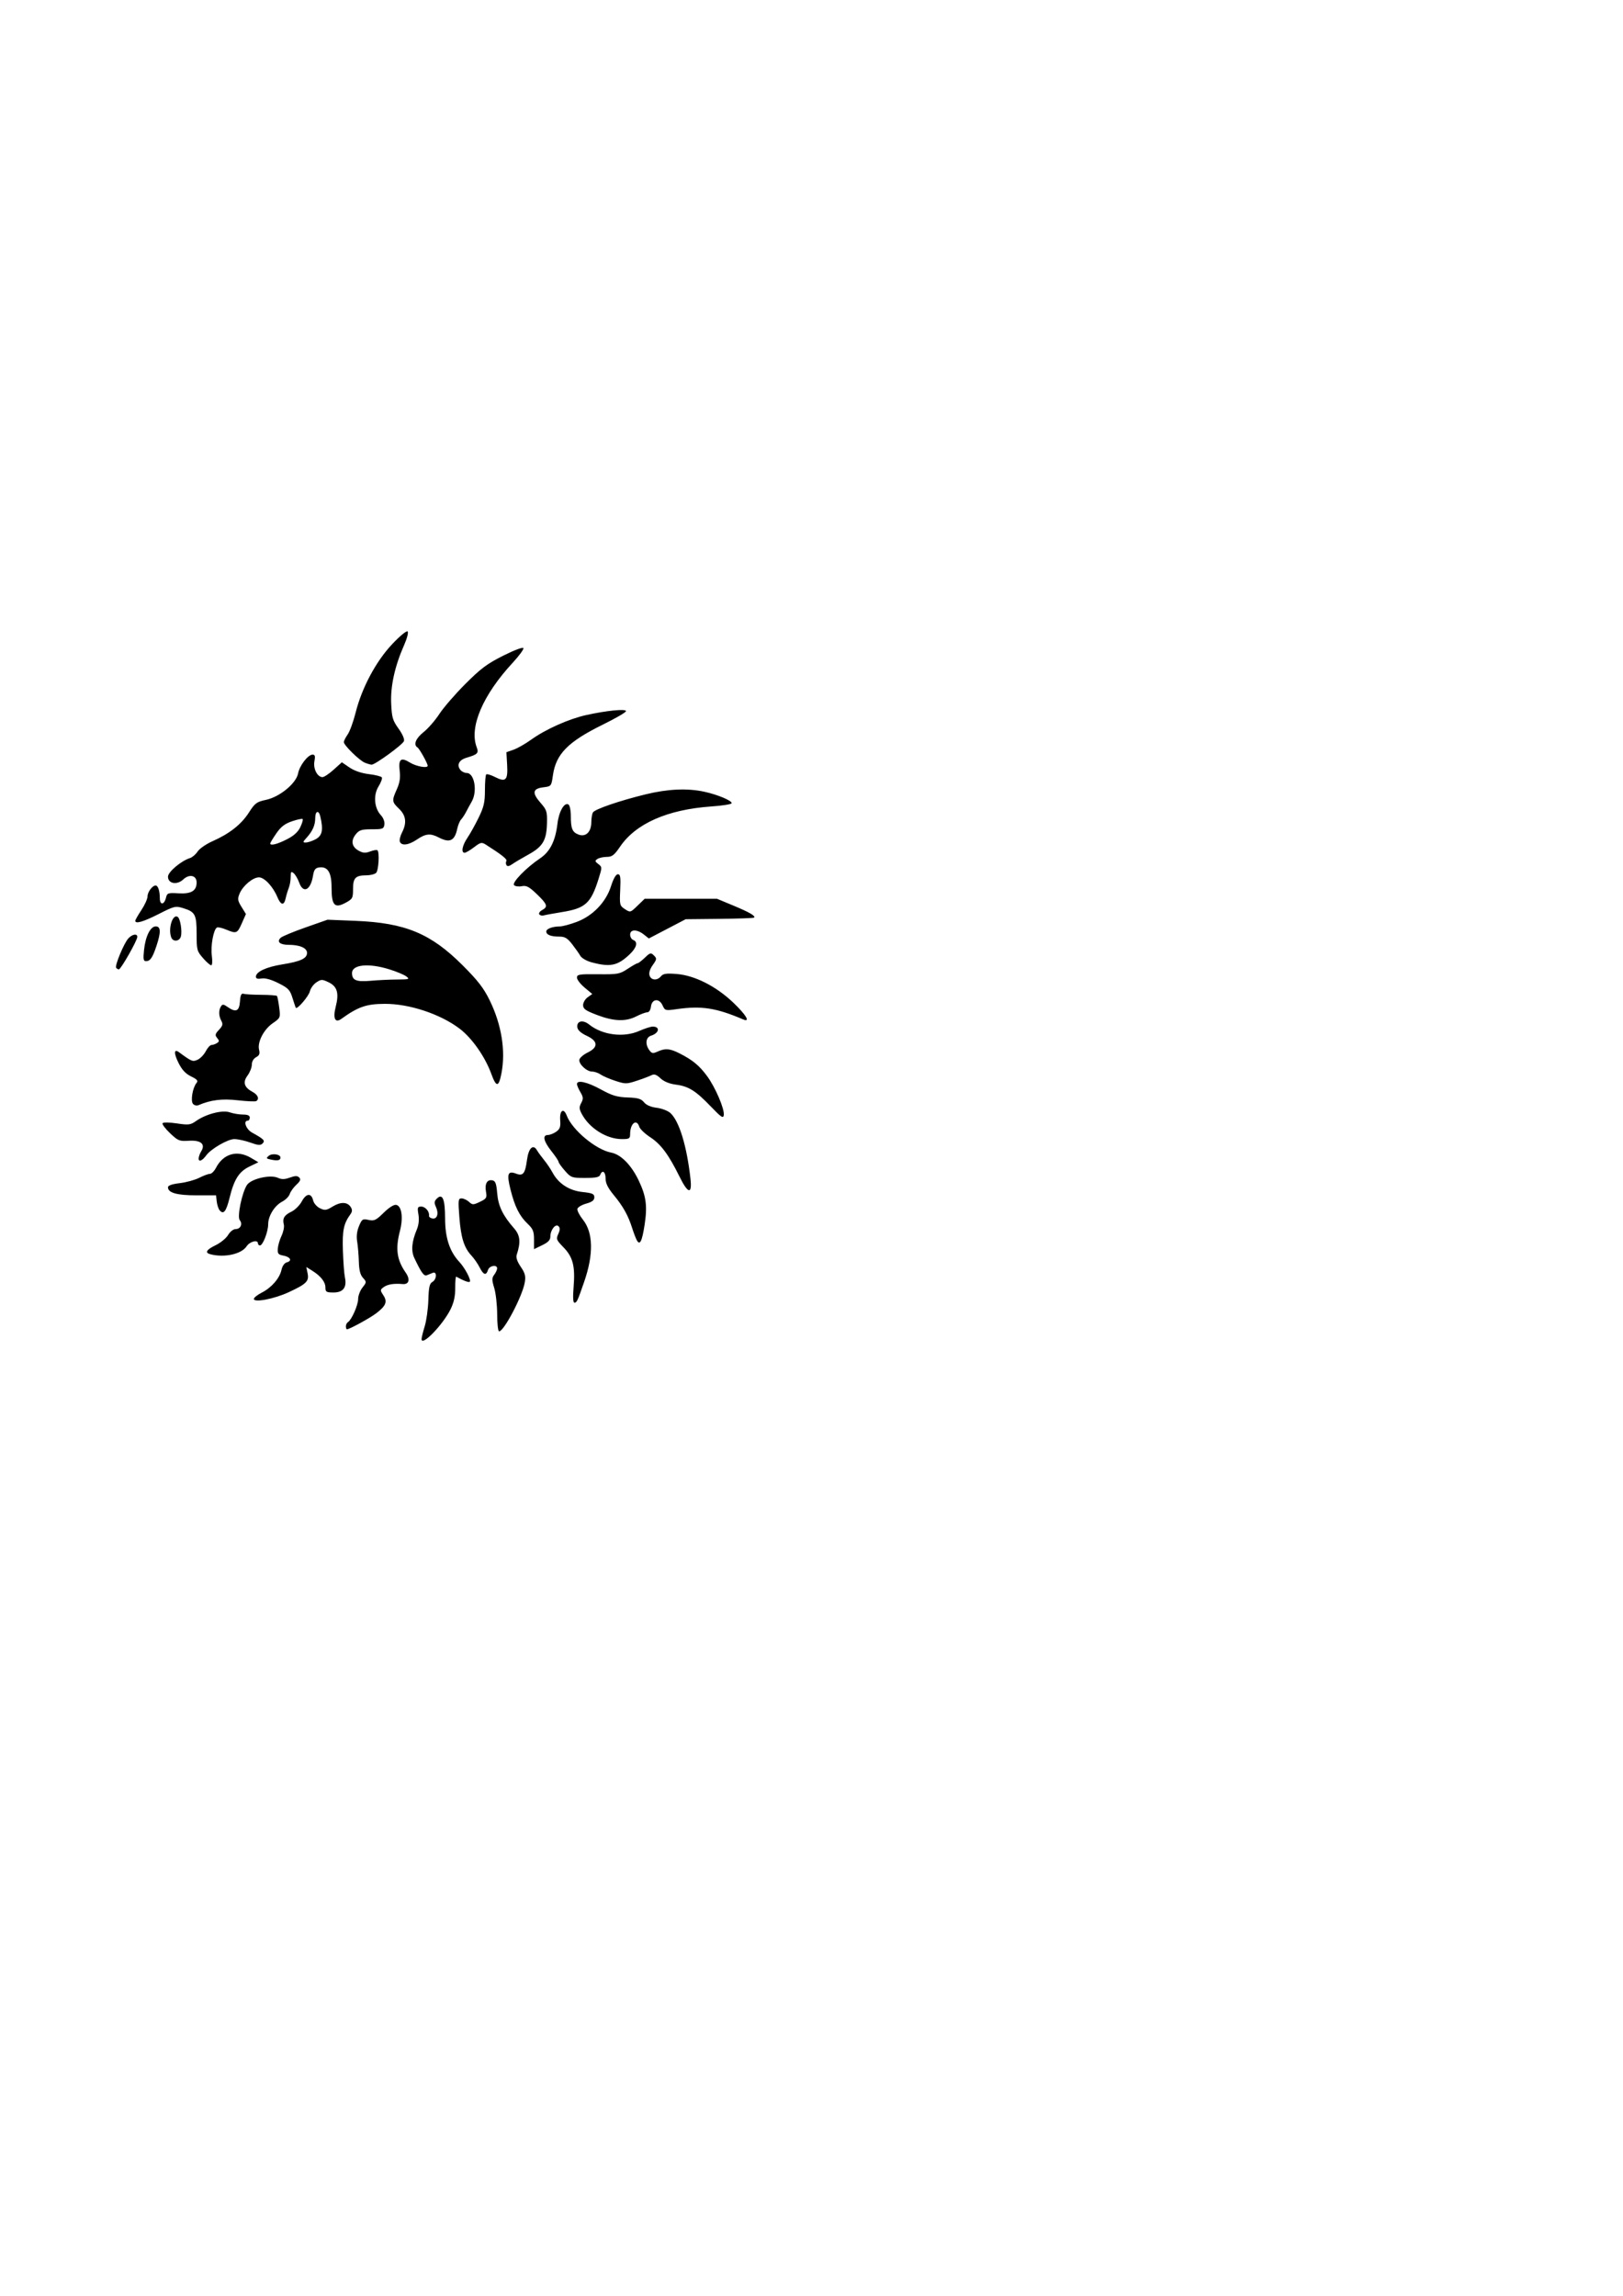 <?xml version="1.0" encoding="UTF-8" standalone="no"?>
<!-- Created with Inkscape (http://www.inkscape.org/) -->

<svg
   xmlns:dc="http://purl.org/dc/elements/1.1/"
   xmlns:cc="http://creativecommons.org/ns#"
   xmlns:rdf="http://www.w3.org/1999/02/22-rdf-syntax-ns#"
   xmlns:svg="http://www.w3.org/2000/svg"
   xmlns="http://www.w3.org/2000/svg"
   xmlns:sodipodi="http://sodipodi.sourceforge.net/DTD/sodipodi-0.dtd"
   xmlns:inkscape="http://www.inkscape.org/namespaces/inkscape"
   width="210mm"
   height="297mm"
   viewBox="0 0 210 297"
   version="1.1"
   id="svg8"
   inkscape:version="0.92.1 r15371"
   sodipodi:docname="CryxLogo.svg">
  <defs
     id="defs2" />
  <sodipodi:namedview
     id="base"
     pagecolor="#ffffff"
     bordercolor="#666666"
     borderopacity="1.0"
     inkscape:pageopacity="0.0"
     inkscape:pageshadow="2"
     inkscape:zoom="0.35"
     inkscape:cx="-730.99672"
     inkscape:cy="608.93826"
     inkscape:document-units="mm"
     inkscape:current-layer="layer1"
     showgrid="false"
     inkscape:window-width="2048"
     inkscape:window-height="1089"
     inkscape:window-x="-8"
     inkscape:window-y="-8"
     inkscape:window-maximized="1" />
  <g
     inkscape:label="Layer 1"
     inkscape:groupmode="layer"
     id="layer1">
    <path
       style="fill:#000000;stroke-width:0.265"
       d="m 54.545,173.232 c 0.002,-0.187 0.186,-0.935 0.41,-1.663 0.224,-0.728 0.435,-2.256 0.469,-3.397 0.049,-1.643 0.156,-2.127 0.516,-2.328 0.577,-0.323 0.63,-1.414 0.058,-1.182 -0.218,0.088 -0.565,0.229 -0.77,0.312 -0.37,0.15 -0.704,-0.31 -1.611,-2.216 -0.449,-0.943 -0.347,-2.118 0.324,-3.724 0.238,-0.57 0.31,-1.265 0.2,-1.918 -0.154,-0.913 -0.114,-1.025 0.37,-1.025 0.527,0 1.08,0.657 0.999,1.187 -0.022,0.144 0.169,0.301 0.424,0.35 0.624,0.12 0.868,-0.62 0.483,-1.465 -0.257,-0.563 -0.239,-0.761 0.096,-1.096 0.745,-0.745 1.074,0.035 1.077,2.559 0.003,2.492 0.584,4.27 1.833,5.609 0.74,0.793 1.57,2.37 1.36,2.581 -0.123,0.123 -0.773,-0.121 -1.75,-0.657 -0.078,-0.043 -0.137,0.608 -0.132,1.447 0.007,1.07 -0.172,1.892 -0.598,2.758 -0.999,2.027 -3.764,4.876 -3.755,3.869 z m 9.784,-3.184 c -0.002,-1.201 -0.171,-2.738 -0.377,-3.416 -0.32,-1.055 -0.321,-1.304 -0.006,-1.72 0.203,-0.268 0.372,-0.635 0.377,-0.817 0.014,-0.544 -1.001,-0.374 -1.182,0.198 -0.241,0.76 -0.585,0.654 -1.082,-0.331 -0.239,-0.473 -0.712,-1.158 -1.051,-1.521 -0.961,-1.029 -1.365,-2.307 -1.57,-4.961 -0.173,-2.24 -0.15,-2.447 0.281,-2.447 0.259,0 0.691,0.199 0.96,0.443 0.458,0.414 0.55,0.414 1.422,-10e-4 0.847,-0.404 0.918,-0.523 0.782,-1.303 -0.179,-1.03 0.14,-1.607 0.819,-1.477 0.402,0.077 0.523,0.398 0.63,1.68 0.138,1.652 0.728,2.873 2.198,4.548 0.778,0.886 0.865,1.78 0.33,3.394 -0.119,0.36 0.05,0.871 0.516,1.558 0.567,0.835 0.663,1.207 0.524,2.028 -0.299,1.767 -2.693,6.329 -3.322,6.329 -0.136,0 -0.248,-0.982 -0.249,-2.183 z m -19.576,1.537 c 0,-0.21 0.121,-0.456 0.268,-0.547 0.478,-0.296 1.319,-2.204 1.319,-2.994 0,-0.423 0.251,-1.088 0.559,-1.479 0.546,-0.694 0.547,-0.723 0.066,-1.254 -0.349,-0.385 -0.505,-0.999 -0.535,-2.103 -0.024,-0.858 -0.121,-2.021 -0.216,-2.585 -0.115,-0.68 -0.035,-1.356 0.237,-2.007 0.38,-0.911 0.47,-0.968 1.237,-0.8 0.727,0.16 0.962,0.048 1.958,-0.929 0.69,-0.677 1.32,-1.075 1.615,-1.018 0.717,0.138 0.934,1.657 0.484,3.385 -0.599,2.301 -0.401,3.732 0.747,5.379 0.614,0.881 0.436,1.553 -0.392,1.481 -1.143,-0.099 -1.956,0.032 -2.452,0.395 -0.476,0.348 -0.478,0.397 -0.043,1.061 0.548,0.837 0.338,1.361 -0.936,2.332 -0.81,0.618 -3.455,2.063 -3.774,2.063 -0.078,0 -0.141,-0.172 -0.141,-0.381 z m 29.467,-5.109 c 0.217,-2.675 -0.088,-3.863 -1.315,-5.12 -0.917,-0.939 -0.968,-1.07 -0.669,-1.726 0.238,-0.522 0.245,-0.786 0.028,-1 -0.38,-0.374 -1.053,0.483 -1.053,1.341 0,0.444 -0.281,0.741 -1.058,1.116 l -1.058,0.511 v -1.249 c 0,-1.052 -0.129,-1.372 -0.818,-2.027 -1.065,-1.011 -1.666,-2.211 -2.224,-4.44 -0.508,-2.028 -0.354,-2.462 0.73,-2.05 0.899,0.342 1.169,-0.003 1.407,-1.791 0.201,-1.518 0.79,-2.085 1.286,-1.239 0.155,0.264 0.572,0.835 0.927,1.27 0.355,0.435 0.844,1.16 1.086,1.612 0.77,1.437 2.153,2.337 3.874,2.522 1.297,0.139 1.537,0.247 1.537,0.686 0,0.382 -0.283,0.6 -1.058,0.817 -0.582,0.163 -1.093,0.472 -1.134,0.687 -0.042,0.215 0.28,0.838 0.714,1.385 1.341,1.687 1.397,4.48 0.162,8.048 -0.866,2.502 -0.957,2.697 -1.26,2.697 -0.175,0 -0.212,-0.722 -0.104,-2.051 z m -41.373,1.561 c 0,-0.161 0.461,-0.529 1.025,-0.816 1.267,-0.647 2.311,-1.854 2.552,-2.953 0.11,-0.502 0.386,-0.885 0.695,-0.966 0.726,-0.19 0.456,-0.702 -0.458,-0.87 -0.658,-0.121 -0.764,-0.253 -0.717,-0.901 0.03,-0.418 0.25,-1.169 0.487,-1.669 0.238,-0.501 0.37,-1.149 0.293,-1.44 -0.206,-0.789 0.053,-1.23 0.986,-1.673 0.461,-0.219 1.065,-0.818 1.341,-1.332 0.573,-1.064 1.232,-1.117 1.467,-0.118 0.085,0.363 0.48,0.817 0.878,1.008 0.639,0.308 0.829,0.282 1.638,-0.217 1.036,-0.64 1.923,-0.615 2.351,0.068 0.215,0.343 0.204,0.583 -0.044,0.926 -0.878,1.215 -1.058,2.081 -0.973,4.696 0.047,1.455 0.164,3.019 0.261,3.475 0.273,1.293 -0.223,1.949 -1.473,1.949 -0.93,0 -1.049,-0.072 -1.049,-0.632 0,-0.727 -0.592,-1.486 -1.699,-2.179 l -0.773,-0.484 0.165,0.824 c 0.205,1.023 -0.142,1.367 -2.46,2.443 -1.852,0.859 -4.494,1.366 -4.494,0.861 z m -5.622,-5.778 c -0.759,-0.198 -0.533,-0.584 0.691,-1.179 0.635,-0.308 1.356,-0.902 1.602,-1.319 0.253,-0.428 0.676,-0.759 0.971,-0.759 0.635,0 0.941,-0.667 0.531,-1.16 -0.357,-0.43 0.284,-3.551 0.934,-4.542 0.527,-0.804 3.01,-1.382 3.999,-0.932 0.492,0.224 0.876,0.218 1.552,-0.027 0.688,-0.249 0.971,-0.252 1.209,-0.014 0.238,0.238 0.152,0.458 -0.366,0.938 -0.372,0.345 -0.758,0.885 -0.859,1.2 -0.1,0.315 -0.536,0.756 -0.969,0.98 -0.988,0.511 -1.819,1.848 -1.821,2.929 -10e-4,0.973 -0.687,2.744 -1.063,2.744 -0.144,0 -0.261,-0.119 -0.261,-0.265 0,-0.523 -1.055,-0.251 -1.467,0.377 -0.664,1.013 -2.88,1.5 -4.685,1.028 z m 55.159,-1.84 c -0.14,-0.27 -0.405,-0.968 -0.589,-1.55 -0.513,-1.621 -1.169,-2.8 -2.356,-4.236 -0.779,-0.943 -1.083,-1.553 -1.083,-2.175 0,-0.888 -0.427,-1.175 -0.698,-0.468 -0.115,0.299 -0.596,0.397 -1.949,0.397 -1.725,0 -1.829,-0.037 -2.618,-0.935 -0.452,-0.514 -0.821,-1.033 -0.821,-1.153 0,-0.12 -0.416,-0.741 -0.923,-1.38 -1.016,-1.278 -1.193,-2.088 -0.458,-2.088 0.259,0 0.742,-0.19 1.073,-0.422 0.489,-0.343 0.588,-0.625 0.522,-1.495 -0.096,-1.27 0.443,-1.654 0.844,-0.6 0.709,1.864 3.782,4.425 5.754,4.795 1.258,0.236 2.62,1.623 3.572,3.634 0.962,2.035 1.126,3.293 0.746,5.741 -0.333,2.149 -0.621,2.697 -1.015,1.934 z m -53.971,-3.856 c -0.154,-0.187 -0.321,-0.697 -0.37,-1.133 l -0.09,-0.794 h -2.514 c -2.546,0 -3.704,-0.324 -3.704,-1.037 0,-0.237 0.51,-0.418 1.521,-0.538 0.837,-0.1 1.972,-0.411 2.522,-0.692 0.55,-0.281 1.172,-0.511 1.382,-0.511 0.21,0 0.561,-0.347 0.78,-0.77 0.952,-1.84 2.74,-2.356 4.522,-1.304 l 0.969,0.571 -1.146,0.553 c -1.36,0.657 -1.991,1.648 -2.582,4.056 -0.435,1.777 -0.786,2.211 -1.292,1.599 z m 59.503,-4.357 c -1.39,-2.82 -2.4,-4.182 -3.758,-5.071 -0.697,-0.456 -1.343,-1.068 -1.436,-1.36 -0.353,-1.114 -1.191,-0.448 -1.191,0.946 0,0.571 -0.115,0.64 -1.067,0.64 -1.983,0 -4.222,-1.412 -5.199,-3.277 -0.333,-0.636 -0.343,-0.87 -0.059,-1.4 0.288,-0.538 0.271,-0.753 -0.107,-1.394 -0.246,-0.417 -0.447,-0.888 -0.447,-1.047 0,-0.571 1.336,-0.273 3.088,0.69 1.455,0.8 2.091,0.991 3.458,1.041 1.345,0.049 1.765,0.172 2.131,0.624 0.293,0.362 0.882,0.617 1.644,0.713 0.653,0.082 1.449,0.387 1.768,0.676 1.14,1.036 2.118,4.227 2.595,8.467 0.237,2.111 -0.303,2.017 -1.419,-0.248 z m -62.212,-2.32 c 0,-0.229 0.148,-0.653 0.329,-0.943 0.583,-0.934 -0.035,-1.465 -1.592,-1.368 -1.234,0.077 -1.403,0.009 -2.438,-0.976 -0.612,-0.582 -1.048,-1.162 -0.969,-1.29 0.082,-0.132 0.873,-0.123 1.838,0.021 1.52,0.227 1.773,0.198 2.462,-0.289 1.312,-0.926 3.428,-1.478 4.386,-1.144 0.455,0.158 1.225,0.288 1.713,0.288 0.612,0 0.887,0.123 0.887,0.397 0,0.218 -0.119,0.397 -0.265,0.397 -0.618,0 -0.222,1.107 0.549,1.534 1.555,0.861 1.732,1.044 1.37,1.411 -0.266,0.27 -0.574,0.247 -1.587,-0.116 -0.691,-0.248 -1.624,-0.45 -2.072,-0.449 -0.834,10e-4 -3.023,1.268 -3.622,2.096 -0.504,0.698 -0.988,0.909 -0.988,0.431 z m 9.417,0.139 c -0.683,-0.134 -0.721,-0.191 -0.343,-0.504 0.435,-0.36 1.509,-0.202 1.509,0.223 0,0.364 -0.335,0.445 -1.166,0.281 z m 56.866,-6.868 c -1.968,-2.052 -2.892,-2.631 -4.535,-2.843 -0.836,-0.108 -1.537,-0.395 -1.989,-0.814 -0.537,-0.499 -0.811,-0.59 -1.191,-0.395 -0.271,0.139 -1.121,0.459 -1.888,0.711 -1.315,0.431 -1.473,0.432 -2.767,0.009 -0.755,-0.247 -1.612,-0.617 -1.905,-0.822 -0.293,-0.206 -0.782,-0.374 -1.086,-0.374 -0.713,0 -1.764,-0.978 -1.659,-1.545 0.044,-0.241 0.527,-0.657 1.073,-0.924 1.402,-0.685 1.354,-1.478 -0.132,-2.168 -0.73,-0.339 -1.153,-0.72 -1.205,-1.084 -0.118,-0.829 0.706,-1.032 1.522,-0.374 1.703,1.373 4.469,1.727 6.493,0.832 0.693,-0.307 1.477,-0.558 1.741,-0.558 0.992,0 0.836,0.844 -0.216,1.173 -0.688,0.215 -0.795,1.098 -0.227,1.875 0.318,0.435 0.463,0.46 1.071,0.183 0.994,-0.453 1.599,-0.401 2.863,0.244 1.686,0.86 2.539,1.566 3.542,2.929 1.073,1.459 2.274,4.269 2.159,5.05 -0.068,0.46 -0.329,0.286 -1.663,-1.105 z m -67.019,-0.358 c -0.329,-0.396 -0.042,-2.097 0.456,-2.696 0.24,-0.289 0.098,-0.462 -0.701,-0.852 -0.714,-0.349 -1.183,-0.854 -1.631,-1.757 -0.624,-1.258 -0.591,-1.859 0.075,-1.369 1.648,1.212 1.763,1.258 2.404,0.966 0.351,-0.16 0.825,-0.653 1.054,-1.096 0.229,-0.443 0.562,-0.807 0.74,-0.809 0.178,-0.002 0.495,-0.112 0.704,-0.244 0.318,-0.201 0.322,-0.31 0.027,-0.665 -0.3,-0.362 -0.265,-0.518 0.238,-1.054 0.48,-0.511 0.537,-0.729 0.303,-1.165 -0.345,-0.644 -0.363,-1.365 -0.047,-1.863 0.194,-0.307 0.332,-0.296 0.849,0.066 1.079,0.756 1.517,0.568 1.608,-0.692 0.062,-0.855 0.176,-1.095 0.478,-1.003 0.218,0.067 1.25,0.126 2.292,0.132 1.042,0.006 1.949,0.07 2.015,0.143 0.066,0.073 0.197,0.74 0.292,1.483 0.17,1.337 0.162,1.357 -0.84,2.052 -1.165,0.807 -2.008,2.452 -1.761,3.435 0.126,0.502 0.034,0.731 -0.387,0.956 -0.334,0.179 -0.552,0.557 -0.552,0.958 0,0.365 -0.25,1.001 -0.555,1.414 -0.647,0.875 -0.44,1.534 0.667,2.127 0.678,0.363 0.889,0.91 0.455,1.179 -0.125,0.077 -1.193,0.03 -2.372,-0.104 -2.044,-0.233 -3.518,-0.051 -5.097,0.631 -0.235,0.101 -0.55,0.026 -0.713,-0.17 z m 38.605,-3.873 c -0.815,-2.235 -2.512,-4.652 -4.118,-5.864 -2.505,-1.891 -6.506,-3.214 -9.672,-3.199 -2.383,0.011 -3.447,0.38 -5.616,1.944 -0.813,0.586 -1.113,-0.067 -0.726,-1.579 0.449,-1.753 0.194,-2.622 -0.926,-3.156 -0.836,-0.399 -0.952,-0.398 -1.576,0.011 -0.371,0.243 -0.751,0.767 -0.845,1.166 -0.147,0.62 -1.629,2.357 -1.815,2.127 -0.035,-0.044 -0.23,-0.615 -0.432,-1.27 -0.325,-1.05 -0.539,-1.277 -1.823,-1.92 -0.943,-0.473 -1.711,-0.685 -2.183,-0.602 -0.5,0.088 -0.728,0.015 -0.728,-0.232 0,-0.636 1.331,-1.258 3.404,-1.591 2.376,-0.382 3.21,-0.769 3.21,-1.491 0,-0.632 -0.937,-1.042 -2.383,-1.042 -1.133,0 -1.579,-0.399 -1.022,-0.915 0.199,-0.184 1.644,-0.784 3.212,-1.334 l 2.849,-1 3.633,0.148 c 6.42,0.262 9.723,1.633 13.83,5.737 1.988,1.987 2.735,2.952 3.513,4.541 1.538,3.142 2.086,6.536 1.523,9.446 -0.352,1.821 -0.667,1.839 -1.31,0.077 z m -12.204,-12.21 c 1.587,-0.01 1.679,-0.041 1.194,-0.407 -0.289,-0.218 -1.284,-0.631 -2.211,-0.918 -2.681,-0.828 -4.805,-0.61 -4.805,0.494 0,0.926 0.564,1.162 2.381,0.997 0.946,-0.086 2.494,-0.161 3.44,-0.166 z m 25.863,4.58 c -1.472,-0.558 -1.786,-0.782 -1.786,-1.27 0,-0.326 0.268,-0.783 0.595,-1.015 l 0.595,-0.422 -0.992,-0.827 c -0.546,-0.455 -0.992,-1.036 -0.992,-1.292 0,-0.416 0.29,-0.463 2.73,-0.437 2.559,0.026 2.799,-0.017 3.831,-0.699 0.605,-0.4 1.186,-0.728 1.29,-0.728 0.104,0 0.525,-0.322 0.935,-0.714 0.686,-0.658 0.78,-0.681 1.173,-0.287 0.393,0.393 0.381,0.492 -0.154,1.243 -0.37,0.519 -0.52,1.009 -0.413,1.346 0.203,0.638 0.991,0.692 1.481,0.101 0.284,-0.342 0.695,-0.401 2.04,-0.293 2.338,0.188 5.105,1.592 7.329,3.719 1.669,1.597 2.238,2.573 1.254,2.153 -3.491,-1.491 -5.39,-1.784 -8.588,-1.326 -1.471,0.211 -1.519,0.198 -1.834,-0.493 -0.437,-0.959 -1.384,-0.849 -1.502,0.175 -0.049,0.427 -0.245,0.728 -0.474,0.728 -0.214,0 -0.857,0.238 -1.427,0.529 -1.372,0.7 -2.899,0.643 -5.093,-0.189 z m -62.209,-6.106 c -0.18,-0.291 1.016,-3.165 1.574,-3.782 0.504,-0.557 1.17,-0.676 1.17,-0.208 0,0.459 -2.123,4.2 -2.384,4.2 -0.127,0 -0.289,-0.094 -0.36,-0.21 z m 11.238,-1.255 c -0.777,-0.885 -0.821,-1.053 -0.821,-3.124 0,-2.493 -0.183,-2.846 -1.72,-3.321 -1.011,-0.312 -1.153,-0.279 -3.175,0.748 -2.009,1.02 -3.044,1.319 -3.042,0.879 5.3e-4,-0.109 0.357,-0.734 0.793,-1.389 0.435,-0.655 0.792,-1.45 0.793,-1.767 0.001,-0.569 0.627,-1.408 1.05,-1.408 0.307,0 0.539,0.701 0.539,1.631 0,0.947 0.568,0.902 0.802,-0.063 0.145,-0.597 0.257,-0.636 1.623,-0.556 1.642,0.096 2.337,-0.324 2.337,-1.409 0,-0.918 -0.939,-1.129 -1.728,-0.388 -0.812,0.763 -1.977,0.551 -1.977,-0.358 0,-0.612 1.693,-2.041 2.855,-2.409 0.296,-0.094 0.737,-0.475 0.98,-0.846 0.243,-0.371 1.109,-0.97 1.923,-1.33 2.199,-0.972 3.727,-2.175 4.706,-3.702 0.79,-1.233 1.003,-1.391 2.235,-1.655 1.77,-0.38 3.895,-2.135 4.136,-3.417 0.19,-1.014 1.281,-2.428 1.872,-2.428 0.312,0 0.366,0.196 0.24,0.866 -0.178,0.95 0.38,2.044 1.044,2.044 0.21,0 0.859,-0.432 1.443,-0.96 l 1.062,-0.96 0.989,0.675 c 0.625,0.426 1.55,0.743 2.514,0.858 0.839,0.101 1.591,0.291 1.672,0.422 0.081,0.131 -0.113,0.66 -0.432,1.175 -0.693,1.122 -0.552,2.8 0.312,3.721 0.311,0.332 0.501,0.834 0.45,1.194 -0.081,0.571 -0.213,0.621 -1.631,0.621 -1.313,0 -1.621,0.096 -2.063,0.64 -0.675,0.831 -0.542,1.623 0.355,2.125 0.572,0.32 0.877,0.341 1.506,0.104 0.434,-0.164 0.855,-0.231 0.936,-0.15 0.281,0.281 0.146,2.601 -0.17,2.917 -0.175,0.175 -0.74,0.319 -1.257,0.322 -1.416,0.006 -1.733,0.33 -1.733,1.771 0,1.177 -0.063,1.293 -0.966,1.781 -1.417,0.765 -1.812,0.338 -1.812,-1.959 0,-1.981 -0.493,-2.771 -1.628,-2.61 -0.479,0.068 -0.648,0.302 -0.772,1.066 -0.303,1.876 -1.261,2.358 -1.788,0.9 -0.179,-0.495 -0.501,-1.045 -0.715,-1.223 -0.328,-0.272 -0.389,-0.195 -0.389,0.491 0,0.448 -0.111,1.087 -0.246,1.421 -0.135,0.334 -0.316,0.935 -0.402,1.335 -0.21,0.98 -0.623,0.917 -1.075,-0.166 -0.568,-1.36 -1.677,-2.545 -2.381,-2.545 -0.791,0 -2.083,1.084 -2.504,2.101 -0.286,0.69 -0.255,0.905 0.246,1.716 l 0.573,0.928 -0.53,1.199 c -0.588,1.329 -0.695,1.371 -2.052,0.804 -0.52,-0.217 -1.049,-0.331 -1.175,-0.253 -0.443,0.274 -0.824,2.368 -0.658,3.618 0.096,0.723 0.062,1.263 -0.079,1.263 -0.135,0 -0.616,-0.421 -1.067,-0.935 z m 10.838,-15.345 c 0.913,-0.463 1.458,-0.953 1.758,-1.584 0.24,-0.503 0.375,-0.975 0.301,-1.049 -0.074,-0.074 -0.693,0.056 -1.376,0.288 -0.931,0.317 -1.438,0.709 -2.029,1.568 -0.433,0.63 -0.788,1.213 -0.788,1.296 0,0.331 0.878,0.117 2.134,-0.519 z m 3.7,0.002 c 0.9,-0.466 1.059,-1.196 0.645,-2.97 -0.204,-0.874 -0.658,-0.725 -0.658,0.216 0,0.916 -0.344,1.691 -1.138,2.562 -0.483,0.53 -0.492,0.595 -0.086,0.595 0.251,0 0.807,-0.182 1.237,-0.404 z m 35.743,15.9 c -0.639,-0.172 -1.288,-0.547 -1.455,-0.842 -0.166,-0.293 -0.644,-0.971 -1.061,-1.508 -0.602,-0.774 -0.939,-0.976 -1.632,-0.976 -1.113,0 -1.71,-0.23 -1.71,-0.659 0,-0.357 0.8,-0.654 1.776,-0.66 0.322,-0.002 1.274,-0.257 2.117,-0.567 2.101,-0.774 3.822,-2.553 4.48,-4.632 0.312,-0.984 0.636,-1.551 0.888,-1.551 0.326,0 0.38,0.361 0.304,2.027 -0.089,1.947 -0.065,2.045 0.609,2.486 0.693,0.454 0.712,0.448 1.628,-0.44 l 0.927,-0.899 4.682,7.9e-4 4.682,8e-4 2.117,0.882 c 2.105,0.878 2.895,1.337 2.676,1.555 -0.063,0.063 -2.08,0.135 -4.483,0.161 l -4.368,0.046 -2.383,1.244 -2.383,1.244 -0.656,-0.516 c -0.88,-0.692 -1.764,-0.682 -1.764,0.021 0,0.296 0.179,0.606 0.397,0.69 0.643,0.247 0.458,0.992 -0.463,1.864 -1.562,1.479 -2.508,1.676 -4.923,1.028 z m -57.908,-1.576 c 0.184,-1.783 0.822,-3.072 1.521,-3.072 0.657,0 0.683,0.746 0.088,2.533 -0.511,1.534 -0.808,1.965 -1.355,1.965 -0.327,0 -0.374,-0.263 -0.254,-1.425 z m 3.527,-1.639 c -0.433,-1.127 0.167,-3.076 0.822,-2.671 0.342,0.212 0.61,1.822 0.422,2.541 -0.169,0.645 -1.013,0.733 -1.244,0.13 z m 47.612,-2.997 c -0.089,-0.144 0.08,-0.391 0.375,-0.549 0.786,-0.42 0.673,-0.757 -0.686,-2.06 -1.004,-0.962 -1.352,-1.146 -1.946,-1.027 -0.398,0.08 -0.848,0.019 -1.001,-0.134 -0.319,-0.319 1.564,-2.258 3.375,-3.475 1.283,-0.863 1.976,-2.247 2.24,-4.479 0.187,-1.58 0.892,-2.809 1.423,-2.481 0.169,0.105 0.307,0.769 0.307,1.476 0,1.655 0.187,2.106 0.999,2.415 0.928,0.353 1.645,-0.339 1.651,-1.59 0.002,-0.523 0.098,-1.099 0.213,-1.28 0.269,-0.423 3.422,-1.505 6.794,-2.33 2.874,-0.703 5.393,-0.819 7.586,-0.349 1.772,0.38 3.735,1.215 3.552,1.511 -0.077,0.125 -1.262,0.306 -2.633,0.402 -5.653,0.397 -9.752,2.204 -11.788,5.195 -0.753,1.106 -1.036,1.325 -1.72,1.328 -0.45,0.002 -0.997,0.124 -1.215,0.27 -0.344,0.23 -0.328,0.318 0.115,0.656 0.5,0.382 0.501,0.425 0.035,1.913 -0.994,3.174 -1.7,3.813 -4.756,4.304 -1.032,0.166 -2.074,0.357 -2.317,0.424 -0.242,0.068 -0.514,0.005 -0.603,-0.139 z m -4.239,-6.359 c -0.095,-0.154 -0.102,-0.395 -0.015,-0.535 0.139,-0.225 -0.578,-0.798 -2.645,-2.112 -0.551,-0.35 -0.682,-0.322 -1.538,0.331 -0.515,0.393 -1.063,0.714 -1.218,0.714 -0.486,0 -0.309,-0.945 0.36,-1.931 0.353,-0.521 1.008,-1.696 1.455,-2.613 0.675,-1.383 0.813,-1.986 0.813,-3.544 0,-1.033 0.074,-1.952 0.165,-2.043 0.091,-0.091 0.604,0.059 1.141,0.333 1.389,0.708 1.68,0.417 1.566,-1.567 l -0.094,-1.642 0.926,-0.325 c 0.509,-0.179 1.538,-0.766 2.285,-1.305 1.842,-1.328 4.864,-2.679 7.107,-3.176 2.642,-0.586 5.159,-0.834 5.159,-0.509 0,0.147 -1.339,0.926 -2.977,1.731 -4.526,2.226 -6.086,3.806 -6.481,6.563 -0.204,1.426 -0.208,1.43 -1.258,1.562 -1.373,0.172 -1.468,0.724 -0.345,2.005 0.802,0.915 0.871,1.133 0.834,2.634 -0.054,2.214 -0.538,3.035 -2.391,4.052 -0.846,0.465 -1.795,1.028 -2.108,1.252 -0.38,0.271 -0.628,0.313 -0.743,0.127 z m -13.795,-3.034 c -0.079,-0.205 0.044,-0.735 0.273,-1.177 0.646,-1.249 0.528,-2.212 -0.378,-3.08 -0.935,-0.896 -0.952,-1.044 -0.283,-2.538 0.371,-0.829 0.471,-1.477 0.364,-2.374 -0.181,-1.528 0.156,-1.794 1.344,-1.06 0.802,0.496 2.279,0.758 2.279,0.405 0,-0.301 -1.064,-2.21 -1.319,-2.368 -0.561,-0.347 -0.229,-1.179 0.791,-1.988 0.583,-0.462 1.498,-1.513 2.034,-2.337 0.536,-0.824 2.055,-2.578 3.375,-3.899 1.994,-1.994 2.824,-2.613 4.906,-3.655 1.458,-0.73 2.545,-1.134 2.601,-0.968 0.052,0.158 -0.571,1.006 -1.385,1.886 -3.88,4.19 -5.649,8.338 -4.663,10.932 0.29,0.763 0.125,0.934 -1.311,1.357 -0.989,0.292 -1.315,0.954 -0.785,1.592 0.175,0.211 0.538,0.384 0.806,0.384 1,0 1.414,2.374 0.645,3.704 -0.21,0.364 -0.535,0.959 -0.721,1.323 -0.186,0.364 -0.479,0.809 -0.65,0.989 -0.172,0.18 -0.395,0.716 -0.497,1.191 -0.337,1.578 -0.975,1.877 -2.408,1.129 -1.065,-0.555 -1.68,-0.498 -2.799,0.263 -1.083,0.736 -2.002,0.855 -2.22,0.288 z m -4.523,-10.214 c -0.704,-0.283 -2.726,-2.262 -2.726,-2.668 0,-0.159 0.223,-0.606 0.496,-0.992 0.273,-0.386 0.739,-1.666 1.035,-2.845 0.807,-3.209 2.632,-6.622 4.729,-8.844 0.989,-1.049 1.862,-1.767 1.99,-1.639 0.128,0.128 -0.068,0.898 -0.447,1.755 -1.208,2.732 -1.78,5.314 -1.678,7.571 0.082,1.814 0.192,2.189 0.953,3.247 0.515,0.717 0.795,1.366 0.698,1.619 -0.182,0.474 -3.755,3.072 -4.189,3.046 -0.154,-0.009 -0.541,-0.122 -0.861,-0.251 z"
       id="path4496"
       inkscape:connector-curvature="0"
       sodipodi:nodetypes="cccccccccscccccssccccccccccccssccccsscccsccccscccccccccccccssccccccsccsssccccccsccccscccccccccccccccccccsscccccccccscccccccccsscccccsscscscsccccccccccssccscsccccccccsssccscccccsccscccccccssscccccssccscccccccsscsccccsscscccccccccccscccccccccccccscsccccccccssccsccccccsssscccsccccccccscccscccsccscscccccccscsccccssccscccccssccscscsccccscsccccccccscccsscscsccccssccscccccccscccccccscccscscccccssccsscccccccscccccscsccsscssccccccccccccscccccccccccscccccccsscsccccccsscccccsccccccccscccsccccccsccccccccsccccccsccc" />
  </g>
</svg>
